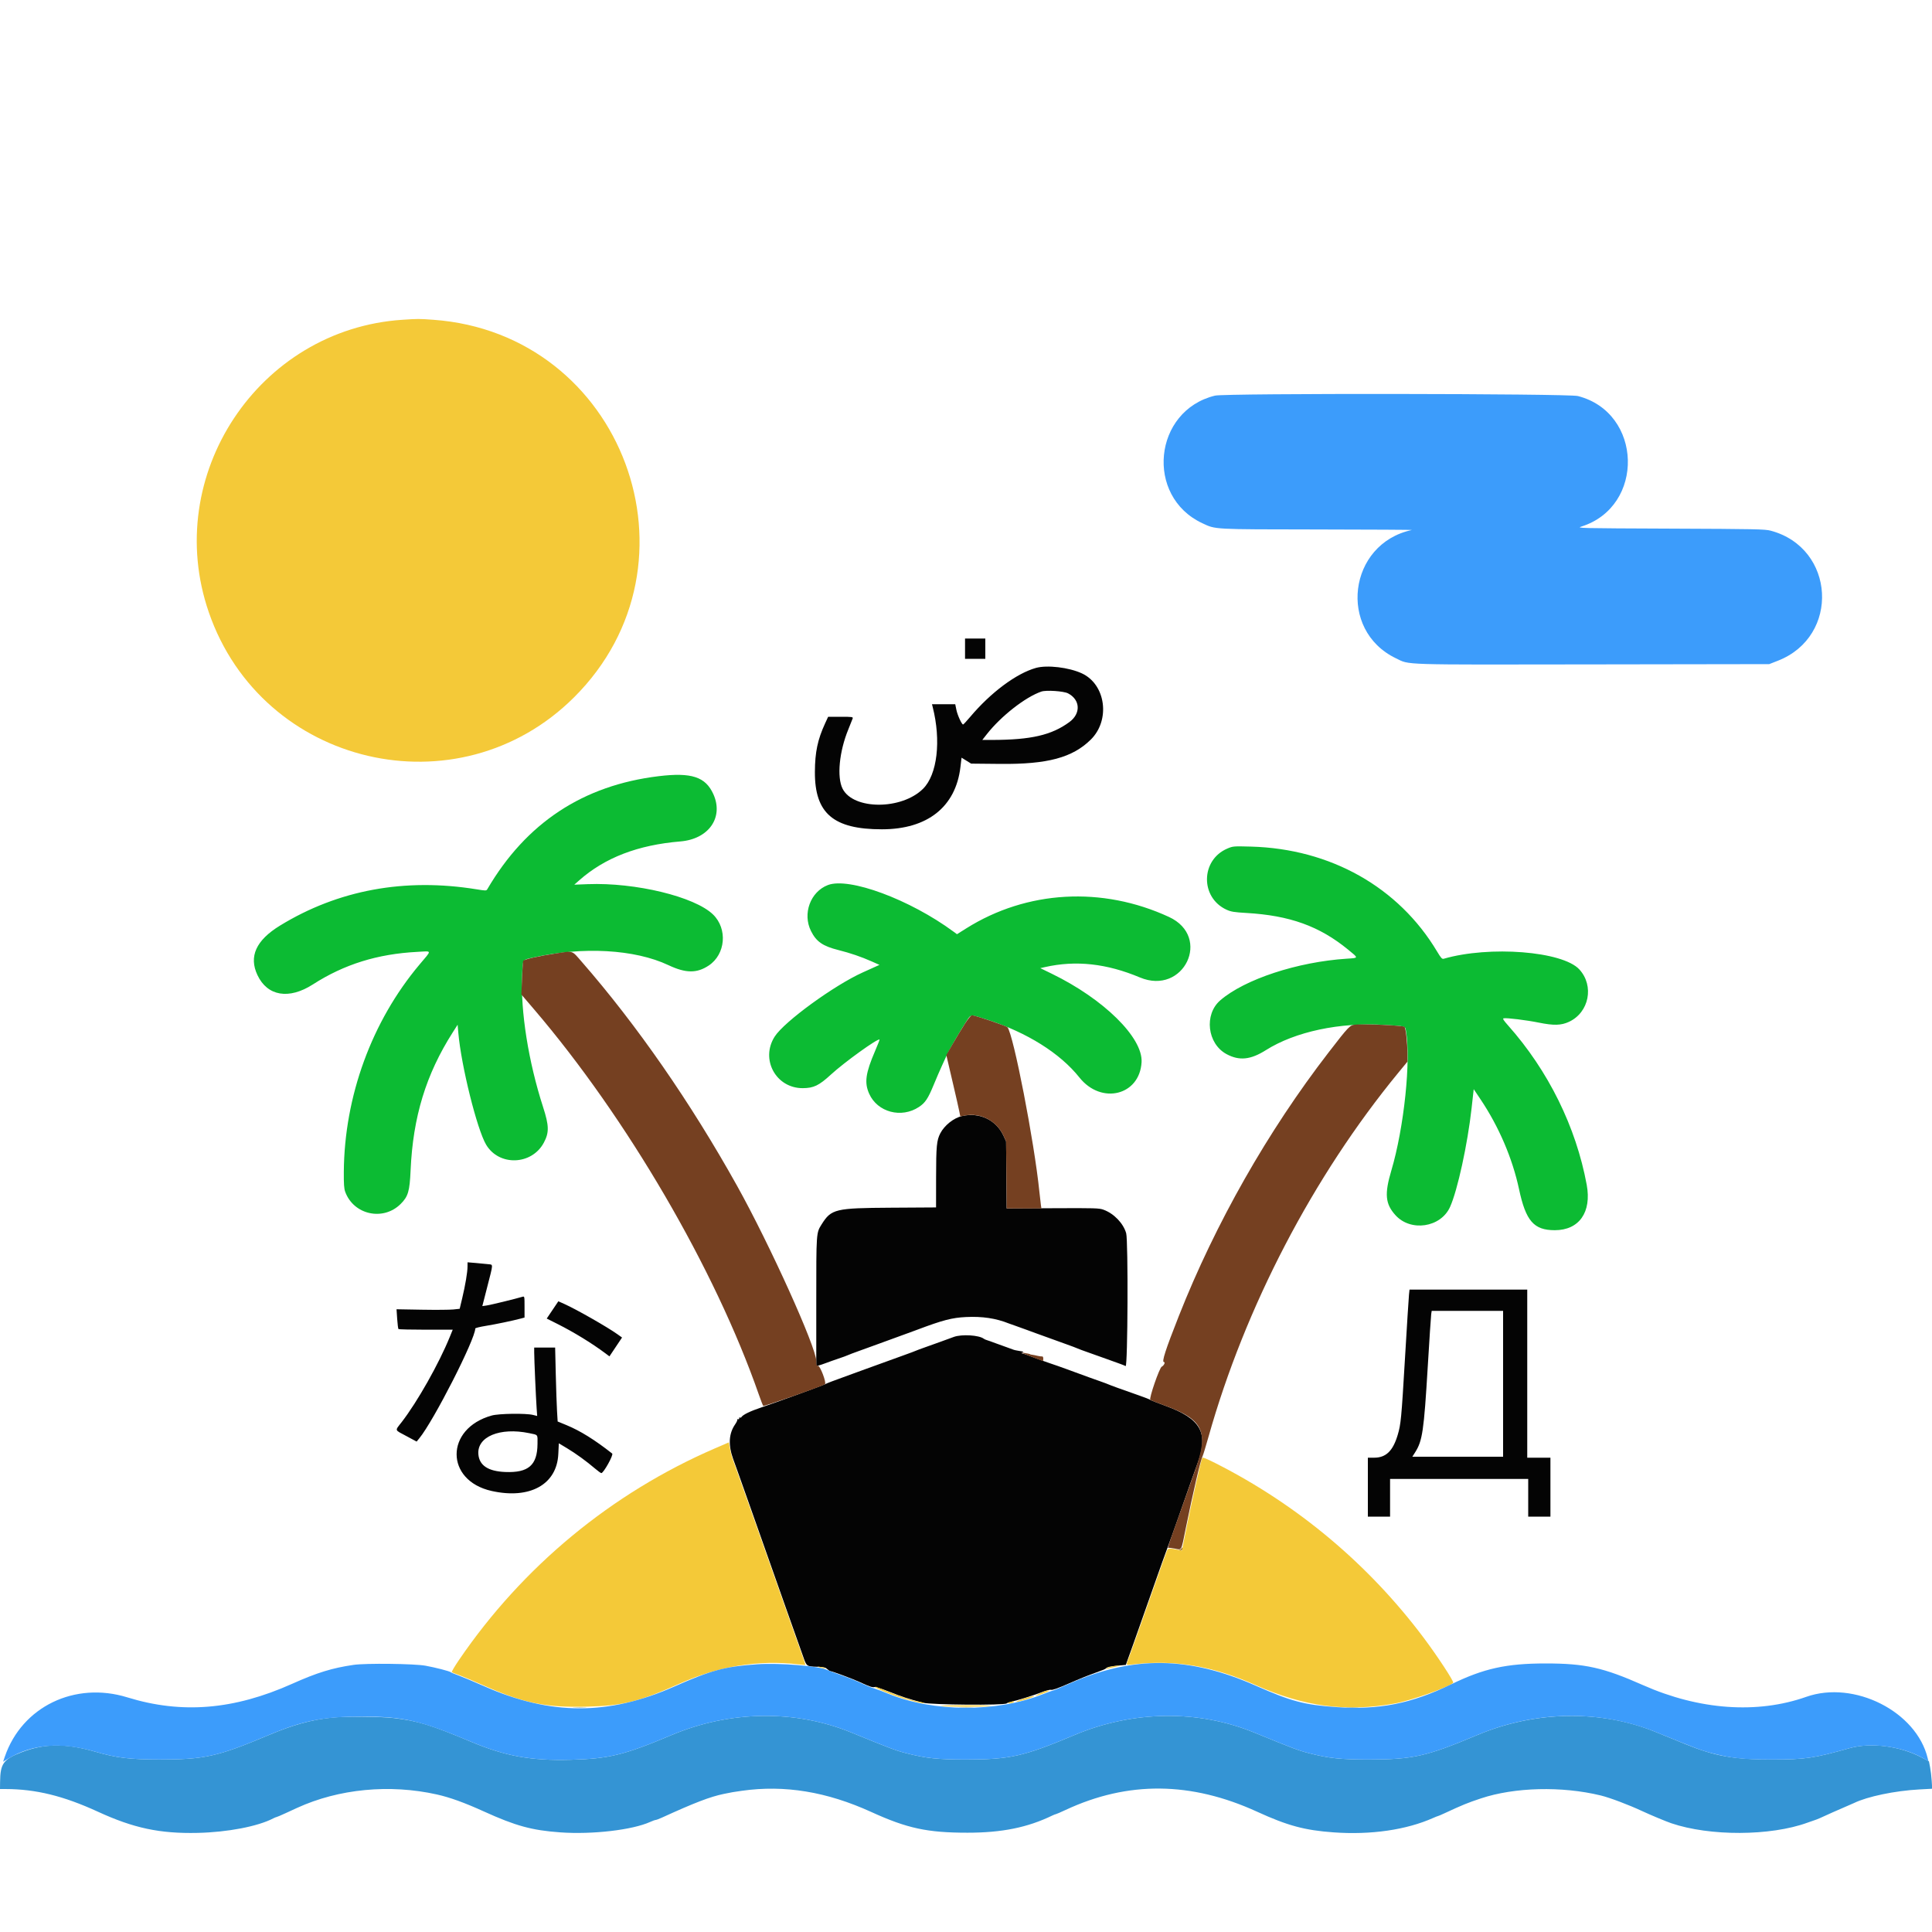 <svg id="svg" version="1.1" xmlns="http://www.w3.org/2000/svg" xmlns:xlink="http://www.w3.org/1999/xlink" width="400" height="400" viewBox="0, 0, 400,400"><g id="svgg"><path id="path0" d="M199.800 134.300 L 199.800 136.400 201.900 136.400 L 204.000 136.400 204.000 134.300 L 204.000 132.200 201.900 132.200 L 199.800 132.200 199.800 134.300 M214.461 138.292 C 210.404 139.440,205.136 143.365,200.868 148.423 C 200.136 149.290,199.476 150.000,199.401 150.000 C 199.119 150.000,198.232 148.060,198.006 146.950 L 197.772 145.800 195.364 145.800 L 192.957 145.800 193.097 146.350 C 194.881 153.343,194.057 160.380,191.112 163.304 C 186.679 167.706,176.693 167.704,174.452 163.302 C 173.237 160.913,173.753 155.574,175.641 151.000 C 176.073 149.955,176.476 148.942,176.536 148.750 C 176.638 148.429,176.432 148.400,174.053 148.400 L 171.459 148.400 170.833 149.758 C 169.283 153.122,168.737 155.711,168.715 159.800 C 168.670 168.392,172.534 171.704,182.600 171.698 C 192.018 171.693,197.860 167.066,198.845 158.834 L 199.080 156.866 200.072 157.483 L 201.064 158.100 207.082 158.159 C 216.860 158.256,222.034 156.869,225.827 153.136 C 229.932 149.094,228.950 141.721,224.000 139.420 C 221.310 138.169,216.787 137.635,214.461 138.292 M221.133 143.555 C 223.679 144.887,223.810 147.731,221.405 149.496 C 217.726 152.197,213.483 153.180,205.437 153.196 L 203.373 153.200 204.306 152.012 C 207.261 148.252,212.309 144.306,215.600 143.184 C 216.614 142.838,220.225 143.081,221.133 143.555 M199.200 231.059 C 197.467 231.454,195.534 232.987,194.675 234.648 C 193.933 236.083,193.814 237.327,193.807 243.743 L 193.800 249.985 184.350 250.043 C 172.940 250.112,172.106 250.313,170.125 253.466 C 168.983 255.284,169.000 255.037,169.000 269.477 L 169.000 282.808 169.450 282.716 C 169.697 282.666,170.395 282.434,171.000 282.202 C 171.605 281.970,172.775 281.556,173.600 281.282 C 174.425 281.008,175.280 280.696,175.500 280.589 C 175.720 280.482,176.755 280.089,177.800 279.717 C 178.845 279.345,180.555 278.725,181.600 278.340 C 185.062 277.064,187.494 276.178,188.000 276.006 C 188.275 275.913,189.130 275.599,189.900 275.309 C 195.180 273.321,197.092 272.821,199.970 272.680 C 203.377 272.512,206.184 272.933,208.900 274.020 C 209.120 274.108,209.705 274.315,210.200 274.480 C 210.695 274.645,211.730 275.018,212.500 275.308 C 213.270 275.599,214.125 275.913,214.400 276.006 C 214.675 276.099,215.755 276.489,216.800 276.873 C 217.845 277.256,219.600 277.891,220.700 278.282 C 221.800 278.674,222.880 279.080,223.100 279.186 C 223.320 279.291,224.265 279.643,225.200 279.968 C 226.135 280.293,227.800 280.886,228.900 281.287 C 230.000 281.687,231.305 282.157,231.800 282.330 C 232.295 282.503,232.857 282.728,233.050 282.830 C 233.493 283.063,233.601 256.842,233.162 255.323 C 232.570 253.271,230.641 251.263,228.500 250.470 C 227.571 250.126,226.823 250.103,217.960 250.149 L 208.419 250.199 208.360 243.249 L 208.300 236.300 207.740 235.100 C 206.229 231.864,202.796 230.239,199.200 231.059 M96.797 262.224 C 96.792 263.395,96.341 266.083,95.698 268.772 L 95.172 270.971 93.859 271.112 C 93.136 271.189,90.195 271.211,87.322 271.161 L 82.098 271.070 82.231 273.051 C 82.304 274.140,82.425 275.091,82.499 275.165 C 82.573 275.239,85.130 275.300,88.182 275.300 L 93.732 275.300 93.121 276.800 C 90.862 282.350,86.413 290.230,83.174 294.418 C 81.724 296.292,81.620 295.974,84.130 297.320 L 86.259 298.463 86.817 297.781 C 89.799 294.141,98.400 277.262,98.400 275.050 C 98.400 274.945,99.368 274.703,100.550 274.513 C 102.596 274.184,106.196 273.432,107.838 272.990 L 108.600 272.785 108.600 270.569 C 108.600 268.365,108.598 268.354,108.150 268.488 C 106.752 268.908,101.563 270.173,100.780 270.284 L 99.861 270.415 100.798 266.758 C 102.180 261.365,102.156 261.870,101.040 261.733 C 100.523 261.670,99.358 261.557,98.450 261.483 L 96.800 261.348 96.797 262.224 M291.716 268.050 C 291.655 268.627,291.285 274.500,290.894 281.100 C 290.145 293.758,290.040 294.866,289.375 297.100 C 288.391 300.404,286.946 301.800,284.510 301.800 L 283.200 301.800 283.200 307.900 L 283.200 314.000 285.500 314.000 L 287.800 314.000 287.800 310.100 L 287.800 306.200 302.100 306.200 L 316.400 306.200 316.400 310.100 L 316.400 314.000 318.700 314.000 L 321.000 314.000 321.000 307.900 L 321.000 301.800 318.600 301.800 L 316.200 301.800 316.200 284.400 L 316.200 267.000 304.014 267.000 L 291.829 267.000 291.716 268.050 M114.397 271.205 L 113.194 272.994 115.375 274.087 C 118.811 275.811,122.525 278.086,125.340 280.192 L 126.180 280.820 127.484 278.871 L 128.788 276.921 127.844 276.246 C 125.762 274.758,119.352 271.100,116.894 269.997 L 115.599 269.416 114.397 271.205 M311.200 286.500 L 311.200 301.600 301.804 301.600 L 292.409 301.600 292.998 300.672 C 294.501 298.301,294.802 296.258,295.598 283.000 C 295.938 277.335,296.262 272.407,296.317 272.050 L 296.418 271.400 303.809 271.400 L 311.200 271.400 311.200 286.500 M197.500 276.786 C 196.950 276.984,195.600 277.476,194.500 277.880 C 193.400 278.284,192.095 278.751,191.600 278.917 C 191.105 279.084,190.520 279.295,190.300 279.386 C 189.448 279.740,188.240 280.195,186.800 280.705 C 185.157 281.287,182.208 282.354,179.100 283.492 C 178.000 283.895,176.380 284.485,175.500 284.803 C 172.331 285.950,171.236 286.367,170.860 286.568 C 170.347 286.843,160.722 290.351,157.628 291.392 C 155.316 292.169,153.808 292.901,153.503 293.395 C 153.431 293.511,153.286 293.553,153.181 293.488 C 153.076 293.423,153.015 293.489,153.045 293.635 C 153.075 293.782,152.966 293.870,152.800 293.833 C 152.635 293.797,152.564 293.831,152.642 293.909 C 152.720 293.987,152.520 294.435,152.197 294.905 C 150.873 296.829,150.745 299.174,151.805 302.110 C 152.041 302.765,152.446 303.885,152.705 304.600 C 152.964 305.315,154.223 308.870,155.505 312.500 C 156.786 316.130,158.359 320.585,159.001 322.400 C 159.642 324.215,161.216 328.670,162.497 332.300 C 163.778 335.930,165.040 339.485,165.300 340.200 C 165.561 340.915,166.016 342.196,166.311 343.046 C 166.989 344.993,167.033 345.026,169.095 345.085 C 170.531 345.127,170.878 345.204,171.265 345.567 C 171.519 345.805,171.827 346.000,171.950 346.000 C 172.277 346.000,176.713 347.652,178.000 348.253 C 179.969 349.173,180.658 349.408,181.032 349.290 C 181.246 349.222,182.557 349.634,184.150 350.269 C 186.782 351.318,188.000 351.715,191.100 352.531 C 192.797 352.978,207.889 353.102,208.419 352.673 C 208.574 352.548,209.015 352.385,209.400 352.309 C 210.565 352.082,214.003 351.010,215.647 350.362 C 216.551 350.005,217.375 349.799,217.629 349.866 C 217.917 349.941,219.182 349.485,221.382 348.511 C 223.207 347.704,225.637 346.723,226.782 346.332 C 227.926 345.941,228.917 345.534,228.984 345.427 C 229.149 345.158,229.928 344.983,231.637 344.830 L 233.089 344.700 233.661 343.100 C 233.975 342.220,234.444 340.915,234.703 340.200 C 235.173 338.901,239.209 327.477,240.532 323.700 C 240.917 322.600,241.506 320.980,241.840 320.100 C 242.174 319.220,242.977 316.993,243.624 315.150 C 246.220 307.755,247.197 304.998,247.998 302.800 C 250.242 296.648,248.588 293.726,241.372 291.090 C 239.684 290.473,238.213 289.894,238.102 289.803 C 237.991 289.712,237.000 289.323,235.900 288.939 C 231.637 287.448,230.167 286.912,228.900 286.386 C 228.680 286.295,228.095 286.084,227.600 285.917 C 226.743 285.629,225.040 285.011,220.800 283.451 C 219.755 283.067,218.225 282.530,217.400 282.258 C 216.575 281.986,214.988 281.412,213.872 280.982 C 212.757 280.552,211.722 280.194,211.572 280.186 C 211.423 280.178,211.480 280.099,211.700 280.011 C 212.012 279.885,211.880 279.819,211.100 279.711 C 210.550 279.635,209.920 279.493,209.700 279.396 C 209.480 279.299,208.895 279.085,208.400 278.920 C 207.905 278.755,206.870 278.381,206.100 278.090 C 205.330 277.798,204.520 277.511,204.300 277.451 C 204.080 277.391,203.798 277.263,203.674 277.166 C 202.715 276.421,199.134 276.201,197.500 276.786 M110.601 280.050 C 110.603 281.399,110.953 289.402,111.103 291.531 L 111.218 293.161 110.359 292.948 C 108.854 292.575,103.297 292.654,101.800 293.071 C 92.124 295.762,92.114 306.531,101.785 308.689 C 109.691 310.454,115.289 307.360,115.592 301.059 L 115.700 298.818 117.400 299.841 C 119.240 300.949,121.427 302.537,123.189 304.045 C 123.800 304.568,124.390 304.994,124.500 304.992 C 124.969 304.981,127.069 301.195,126.747 300.941 C 123.155 298.112,120.120 296.223,117.300 295.063 L 115.456 294.305 115.325 292.102 C 115.254 290.891,115.137 287.447,115.065 284.450 L 114.936 279.000 112.768 279.000 L 110.600 279.000 110.601 280.050 M109.558 296.718 C 111.458 297.110,111.303 296.907,111.284 298.968 C 111.244 303.360,109.396 304.958,104.591 304.760 C 101.062 304.615,99.233 303.404,99.041 301.087 C 98.739 297.450,103.505 295.470,109.558 296.718 " stroke="none" fill="#040404" fill-rule="evenodd"></path><path id="path1" d="M68.621 355.629 C 64.421 356.068,60.659 357.110,55.638 359.226 C 45.063 363.681,42.290 364.301,33.000 364.286 C 26.768 364.276,24.181 363.961,19.700 362.665 C 13.655 360.917,9.212 360.948,4.497 362.772 C 0.689 364.246,0.060 365.114,0.016 368.950 L 0.000 370.400 1.150 370.402 C 7.425 370.413,13.147 371.820,20.300 375.108 C 27.678 378.501,33.099 379.652,40.900 379.481 C 47.110 379.344,53.385 378.141,56.580 376.474 C 56.866 376.325,57.166 376.202,57.246 376.201 C 57.327 376.201,58.182 375.836,59.146 375.391 C 60.111 374.946,61.170 374.459,61.500 374.308 C 70.137 370.354,80.671 369.342,90.449 371.525 C 93.147 372.128,96.172 373.221,100.200 375.051 C 106.764 378.032,110.121 378.951,116.000 379.372 C 122.622 379.846,130.937 378.879,134.625 377.206 C 135.106 376.987,135.610 376.807,135.745 376.804 C 135.879 376.802,136.464 376.583,137.045 376.318 C 143.872 373.202,147.023 371.996,149.862 371.409 C 151.538 371.063,151.815 371.015,153.600 370.763 C 162.438 369.515,171.158 370.945,180.400 375.157 C 187.837 378.546,191.993 379.441,200.300 379.442 C 207.432 379.444,212.734 378.370,217.881 375.881 C 218.200 375.726,218.527 375.600,218.608 375.600 C 218.689 375.600,219.597 375.207,220.627 374.727 C 233.536 368.706,246.585 368.830,260.287 375.104 C 266.578 377.985,270.120 378.941,276.100 379.371 C 283.829 379.928,291.171 378.864,296.748 376.378 C 297.214 376.170,297.645 376.000,297.706 376.000 C 297.767 376.000,298.375 375.741,299.058 375.424 C 302.864 373.659,303.792 373.280,306.600 372.343 C 313.573 370.016,323.349 369.773,331.400 371.728 C 333.296 372.188,337.194 373.660,340.063 374.998 C 341.740 375.780,344.959 377.123,346.027 377.485 C 354.012 380.196,366.553 380.146,374.183 377.375 C 374.797 377.151,375.525 376.898,375.800 376.811 C 376.277 376.660,376.764 376.448,379.506 375.194 C 380.169 374.891,381.294 374.400,382.006 374.104 C 382.718 373.808,383.542 373.448,383.838 373.304 C 386.638 371.943,392.336 370.756,397.370 370.485 L 400.040 370.341 399.940 368.721 C 399.885 367.829,399.733 366.551,399.604 365.880 L 399.368 364.660 397.834 363.850 C 393.338 361.478,387.310 360.710,382.900 361.949 C 375.434 364.047,373.757 364.290,366.800 364.290 C 358.944 364.290,355.049 363.592,348.900 361.081 C 347.140 360.362,344.370 359.232,342.745 358.570 C 331.387 353.945,317.798 354.187,305.838 359.226 C 295.338 363.649,292.497 364.290,283.400 364.290 C 277.510 364.290,275.138 364.040,271.021 362.982 C 268.835 362.420,267.695 361.990,259.664 358.701 C 248.032 353.938,234.536 354.128,222.438 359.226 C 211.938 363.649,209.097 364.290,200.000 364.290 C 194.110 364.290,191.738 364.040,187.621 362.982 C 185.435 362.420,184.295 361.990,176.264 358.701 C 164.632 353.938,151.136 354.128,139.038 359.226 C 129.198 363.371,126.076 364.135,118.100 364.346 C 109.944 364.562,104.585 363.585,97.464 360.586 C 89.352 357.169,86.451 356.279,81.579 355.712 C 78.654 355.372,71.518 355.326,68.621 355.629 " stroke="none" fill="#3494d4" fill-rule="evenodd"></path><path id="path2" d="M136.352 160.703 C 120.712 162.597,108.930 170.370,100.894 184.098 C 100.699 184.432,100.582 184.433,98.694 184.127 C 83.806 181.710,70.017 184.253,57.961 191.640 C 53.005 194.677,51.480 198.035,53.306 201.893 C 55.367 206.252,59.827 206.996,64.786 203.810 C 71.260 199.651,78.161 197.500,86.396 197.075 C 89.535 196.912,89.478 196.583,86.850 199.707 C 76.968 211.456,71.300 226.977,71.184 242.603 C 71.165 245.141,71.232 246.096,71.472 246.752 C 73.222 251.533,79.353 252.866,82.969 249.251 C 84.504 247.715,84.817 246.649,85.010 242.300 C 85.502 231.234,88.194 222.429,93.746 213.726 L 94.745 212.160 94.890 213.830 C 95.480 220.639,98.772 233.869,100.658 237.015 C 103.345 241.497,110.108 241.245,112.600 236.570 C 113.719 234.470,113.688 233.071,112.438 229.200 C 109.405 219.815,107.747 209.364,108.104 201.881 C 108.266 198.482,108.082 198.773,110.400 198.249 C 120.656 195.934,131.423 196.538,138.381 199.820 C 141.982 201.518,144.268 201.541,146.734 199.904 C 150.226 197.585,150.676 192.311,147.635 189.343 C 143.852 185.652,131.570 182.675,121.700 183.055 L 118.900 183.163 119.900 182.280 C 125.236 177.568,132.062 174.941,140.867 174.210 C 146.734 173.724,149.862 169.253,147.702 164.440 C 146.082 160.831,143.183 159.877,136.352 160.703 M254.118 175.680 C 248.568 178.033,248.460 185.835,253.942 188.345 C 254.868 188.769,255.488 188.870,258.066 189.020 C 267.019 189.538,273.164 191.749,279.077 196.581 C 281.326 198.419,281.337 198.324,278.852 198.485 C 268.641 199.148,257.734 202.733,252.658 207.094 C 249.248 210.023,249.946 216.091,253.939 218.242 C 256.574 219.661,258.916 219.426,262.088 217.422 C 268.149 213.595,277.363 211.634,286.658 212.193 C 291.070 212.459,290.916 212.418,291.081 213.362 C 292.156 219.517,290.702 233.453,288.056 242.361 C 286.616 247.207,286.807 249.257,288.915 251.590 C 292.072 255.084,298.284 254.155,300.212 249.900 C 301.760 246.482,303.847 236.916,304.682 229.400 L 305.116 225.500 306.525 227.600 C 310.322 233.258,313.134 239.819,314.498 246.200 C 315.909 252.805,317.561 254.700,321.904 254.700 C 326.943 254.700,329.560 250.978,328.513 245.300 C 326.302 233.311,320.558 221.671,312.227 212.300 C 311.267 211.219,311.060 210.884,311.323 210.829 C 311.938 210.701,316.053 211.207,318.600 211.724 C 321.673 212.348,323.218 212.308,324.830 211.563 C 329.015 209.629,330.110 204.097,326.979 200.701 C 323.509 196.936,308.387 195.751,298.900 198.502 C 298.568 198.598,298.336 198.343,297.538 197.006 C 289.576 183.678,275.470 175.725,259.000 175.279 C 255.388 175.182,255.272 175.191,254.118 175.680 M171.402 183.242 C 167.781 184.632,166.114 189.176,167.909 192.763 C 169.008 194.960,170.333 195.879,173.589 196.700 C 176.073 197.326,178.316 198.093,180.492 199.060 L 182.085 199.768 180.942 200.284 C 180.314 200.568,179.283 201.033,178.650 201.318 C 172.697 204.001,162.384 211.508,160.397 214.605 C 157.378 219.309,160.648 225.320,166.210 225.291 C 168.467 225.279,169.556 224.753,172.040 222.474 C 174.844 219.901,181.780 214.910,182.100 215.234 C 182.136 215.271,181.726 216.320,181.189 217.567 C 179.204 222.178,178.929 224.144,179.948 226.435 C 181.658 230.278,186.615 231.599,190.261 229.184 C 191.556 228.326,192.130 227.466,193.305 224.622 C 193.877 223.235,194.638 221.470,194.996 220.700 C 195.353 219.930,195.846 218.850,196.091 218.300 C 196.541 217.291,198.942 213.186,200.212 211.254 C 201.047 209.984,200.905 209.989,204.394 211.112 C 212.639 213.767,219.481 218.058,223.483 223.085 C 228.014 228.776,235.975 226.806,236.352 219.900 C 236.629 214.814,228.506 206.822,217.741 201.591 L 215.382 200.444 216.341 200.227 C 222.733 198.781,229.107 199.475,236.000 202.369 C 245.081 206.180,250.957 193.975,242.028 189.847 C 228.178 183.445,212.596 184.326,200.035 192.221 L 198.133 193.416 197.416 192.888 C 188.376 186.226,175.789 181.558,171.402 183.242 " stroke="none" fill="#0cbb33" fill-rule="evenodd"></path><path id="path3" d="M83.300 66.207 C 53.508 68.185,33.471 98.461,43.228 126.758 C 54.247 158.713,94.883 168.200,118.820 144.405 C 146.739 116.652,129.006 69.031,89.700 66.205 C 86.686 65.988,86.603 65.988,83.300 66.207 M148.000 299.878 C 126.593 309.142,108.205 324.348,95.022 343.688 C 94.127 345.001,93.464 346.134,93.548 346.205 C 93.631 346.277,94.285 346.541,95.000 346.791 C 95.715 347.042,98.010 348.008,100.100 348.937 C 108.373 352.615,113.039 353.572,121.600 353.343 C 129.019 353.146,132.349 352.309,140.900 348.494 C 148.846 344.949,157.057 343.632,165.300 344.582 C 166.070 344.670,166.722 344.727,166.748 344.707 C 166.791 344.675,166.046 342.528,164.699 338.800 C 164.441 338.085,163.915 336.600,163.530 335.500 C 162.203 331.702,158.172 320.296,157.699 319.000 C 157.438 318.285,156.178 314.730,154.898 311.100 C 153.618 307.470,152.387 304.005,152.163 303.400 C 151.499 301.608,151.369 301.163,151.129 299.862 L 150.900 298.623 148.000 299.878 M248.896 301.842 C 248.620 302.574,246.717 311.021,245.775 315.694 L 244.700 321.028 244.100 320.906 C 242.155 320.511,241.824 320.526,241.622 321.024 C 241.353 321.685,240.715 323.476,238.600 329.500 C 237.596 332.360,236.562 335.285,236.302 336.000 C 236.042 336.715,235.500 338.245,235.098 339.400 C 234.696 340.555,234.100 342.208,233.773 343.072 C 233.068 344.934,232.974 344.781,234.700 344.582 C 243.288 343.593,251.126 344.929,260.025 348.898 C 270.025 353.359,278.710 354.501,288.800 352.684 C 292.091 352.091,299.984 349.296,300.871 348.409 C 301.088 348.192,297.618 342.898,294.769 339.100 C 283.351 323.881,268.724 311.601,251.747 302.981 C 249.804 301.995,248.965 301.659,248.896 301.842 M230.214 345.018 C 229.727 345.113,229.232 345.289,229.114 345.408 C 228.961 345.562,228.988 345.590,229.206 345.507 C 229.374 345.443,230.139 345.267,230.906 345.114 C 231.673 344.962,232.030 344.839,231.700 344.841 C 231.370 344.842,230.701 344.922,230.214 345.018 M169.300 345.088 C 169.818 345.317,171.045 345.566,170.883 345.409 C 170.782 345.311,170.340 345.179,169.900 345.115 C 169.460 345.052,169.190 345.039,169.300 345.088 M181.200 349.287 C 181.200 349.487,183.612 350.523,185.899 351.304 C 188.096 352.055,191.464 352.865,191.302 352.603 C 191.249 352.517,190.776 352.382,190.252 352.304 C 188.634 352.062,186.384 351.283,181.450 349.260 C 181.313 349.203,181.200 349.216,181.200 349.287 M216.400 350.139 C 215.451 350.480,214.352 351.018,214.435 351.102 C 214.523 351.189,216.980 350.275,217.183 350.080 C 217.299 349.969,216.763 350.009,216.400 350.139 M212.265 351.583 C 210.669 352.088,209.708 352.581,210.900 352.283 C 212.536 351.874,214.275 351.272,214.099 351.175 C 213.989 351.115,213.164 351.299,212.265 351.583 M209.300 352.343 C 208.629 352.504,208.548 352.738,209.196 352.643 C 209.531 352.594,209.854 352.474,209.914 352.377 C 210.029 352.191,209.950 352.186,209.300 352.343 M195.000 353.207 C 195.715 353.287,197.965 353.353,200.000 353.353 C 202.035 353.353,204.285 353.287,205.000 353.207 C 205.764 353.121,203.704 353.061,200.000 353.061 C 196.296 353.061,194.236 353.121,195.000 353.207 " stroke="none" fill="#f4c938" fill-rule="evenodd"></path><path id="path4" d="M251.562 81.909 C 238.784 85.008,237.016 102.774,248.934 108.329 C 251.743 109.638,250.875 109.591,272.800 109.620 C 283.745 109.635,292.520 109.685,292.300 109.732 C 279.121 112.550,276.903 130.489,289.016 136.294 C 291.949 137.700,289.301 137.618,329.800 137.556 L 366.300 137.500 368.100 136.795 C 381.019 131.738,379.999 113.436,366.600 109.871 C 365.420 109.557,363.493 109.518,345.800 109.446 C 326.908 109.370,326.334 109.357,327.406 109.019 C 340.619 104.853,340.096 85.426,326.678 81.994 C 324.658 81.478,253.673 81.397,251.562 81.909 M73.200 344.695 C 68.772 345.341,65.644 346.305,60.500 348.608 C 48.440 354.009,37.634 354.899,26.360 351.420 C 15.485 348.064,4.563 353.345,1.008 363.677 L 0.640 364.747 1.759 364.073 C 6.724 361.083,12.629 360.620,19.700 362.665 C 24.181 363.961,26.768 364.276,33.000 364.286 C 42.290 364.301,45.063 363.681,55.638 359.226 C 62.720 356.242,66.975 355.400,74.971 355.400 C 83.528 355.401,87.118 356.229,97.464 360.586 C 104.585 363.585,109.944 364.562,118.100 364.346 C 126.076 364.135,129.198 363.371,139.038 359.226 C 151.136 354.128,164.632 353.938,176.264 358.701 C 184.295 361.990,185.435 362.420,187.621 362.982 C 191.738 364.040,194.110 364.290,200.000 364.290 C 209.097 364.290,211.938 363.649,222.438 359.226 C 234.536 354.128,248.032 353.938,259.664 358.701 C 267.695 361.990,268.835 362.420,271.021 362.982 C 275.138 364.040,277.510 364.290,283.400 364.290 C 292.497 364.290,295.338 363.649,305.838 359.226 C 317.936 354.128,331.432 353.938,343.064 358.701 C 351.095 361.990,352.235 362.420,354.421 362.982 C 358.538 364.040,360.910 364.290,366.800 364.290 C 373.757 364.290,375.434 364.047,382.900 361.949 C 387.317 360.708,393.624 361.528,397.948 363.904 L 399.248 364.619 399.116 364.059 C 396.821 354.363,383.884 347.810,373.955 351.316 C 363.812 354.897,351.798 354.038,340.200 348.901 C 331.927 345.236,328.175 344.400,320.000 344.400 C 311.898 344.400,307.199 345.436,300.500 348.699 C 292.242 352.722,285.518 354.057,276.650 353.437 C 270.048 352.974,267.329 352.252,260.000 349.009 C 246.197 342.902,234.587 342.754,221.559 348.521 C 219.721 349.334,218.133 350.000,218.030 350.000 C 217.927 350.000,216.926 350.363,215.805 350.808 C 206.371 354.547,193.252 354.497,183.943 350.686 C 182.709 350.181,181.430 349.695,181.100 349.606 C 180.427 349.425,179.468 349.031,177.700 348.210 C 177.040 347.903,175.420 347.273,174.100 346.809 C 172.780 346.345,171.547 345.885,171.360 345.787 C 169.748 344.943,161.381 344.250,156.728 344.574 C 150.083 345.038,147.255 345.799,139.600 349.187 C 125.982 355.214,113.975 355.194,100.244 349.120 C 98.123 348.182,95.741 347.181,94.951 346.896 C 94.161 346.611,93.421 346.300,93.307 346.206 C 93.040 345.984,90.152 345.241,88.100 344.867 C 85.773 344.442,75.729 344.326,73.200 344.695 " stroke="none" fill="#3c9cfb" fill-rule="evenodd"></path><path id="path5" d="M115.000 197.412 C 111.511 197.938,108.426 198.643,108.312 198.942 C 108.259 199.080,108.154 200.702,108.079 202.547 L 107.944 205.900 110.510 208.900 C 129.741 231.380,148.054 262.748,157.097 288.700 C 157.519 289.910,157.934 290.980,158.019 291.077 C 158.150 291.227,170.067 287.053,170.796 286.602 C 171.183 286.363,169.790 282.682,169.342 282.759 C 169.056 282.808,169.000 282.649,169.000 281.784 C 169.000 278.952,159.365 257.639,152.597 245.500 C 142.989 228.268,131.875 212.238,120.444 199.129 C 118.321 196.694,118.788 196.841,115.000 197.412 M199.776 211.951 C 199.157 212.913,198.038 214.764,197.289 216.064 L 195.927 218.428 196.142 219.364 C 196.260 219.879,196.810 222.235,197.365 224.600 C 197.920 226.965,198.473 229.405,198.595 230.023 L 198.817 231.145 199.758 230.960 C 202.999 230.321,206.311 232.039,207.740 235.100 L 208.300 236.300 208.360 243.250 L 208.419 250.200 212.019 250.200 L 215.618 250.200 215.515 249.550 C 215.459 249.193,215.312 247.910,215.189 246.700 C 214.143 236.402,209.829 214.181,208.585 212.682 C 208.357 212.407,201.833 210.199,201.254 210.201 C 201.029 210.202,200.491 210.837,199.776 211.951 M280.659 212.134 C 279.478 212.232,279.301 212.414,275.066 217.900 C 262.481 234.200,251.632 253.299,244.051 272.500 C 241.307 279.449,240.483 282.000,240.981 282.000 C 241.325 282.000,240.965 282.752,240.526 282.952 C 240.052 283.168,237.856 289.541,238.155 289.831 C 238.235 289.909,239.682 290.476,241.370 291.091 C 249.143 293.925,250.294 296.450,247.437 304.400 C 246.666 306.545,245.480 309.875,244.802 311.800 C 244.124 313.725,243.141 316.489,242.617 317.942 C 242.093 319.395,241.738 320.538,241.830 320.482 C 241.921 320.425,242.539 320.486,243.204 320.617 C 244.728 320.917,244.512 321.315,245.512 316.356 C 246.976 309.097,248.597 302.163,248.999 301.438 C 249.102 301.252,249.643 299.480,250.200 297.500 C 257.778 270.582,271.891 243.518,289.542 222.054 L 291.400 219.795 291.397 218.147 C 291.392 215.892,291.042 212.750,290.778 212.586 C 290.318 212.302,282.718 211.962,280.659 212.134 M211.600 280.122 C 213.152 280.749,215.858 281.800,215.921 281.800 C 215.964 281.800,216.000 281.571,216.000 281.291 C 216.000 280.993,215.897 280.802,215.750 280.829 C 215.613 280.855,215.185 280.799,214.800 280.706 C 214.415 280.612,213.920 280.513,213.700 280.485 C 213.480 280.456,213.300 280.419,213.300 280.401 C 213.300 280.338,212.688 280.196,212.000 280.099 C 211.615 280.045,211.435 280.055,211.600 280.122 " stroke="none" fill="#754021" fill-rule="evenodd"></path><path id="path6" d="" stroke="none" fill="#aeb885" fill-rule="evenodd"></path><path id="path7" d="M118.850 353.548 C 119.483 353.587,120.517 353.587,121.150 353.548 C 121.783 353.508,121.265 353.476,120.000 353.476 C 118.735 353.476,118.218 353.508,118.850 353.548 M198.850 353.548 C 199.483 353.587,200.518 353.587,201.150 353.548 C 201.783 353.508,201.265 353.476,200.000 353.476 C 198.735 353.476,198.218 353.508,198.850 353.548 M278.950 353.547 C 279.528 353.588,280.473 353.588,281.050 353.547 C 281.627 353.507,281.155 353.474,280.000 353.474 C 278.845 353.474,278.373 353.507,278.950 353.547 " stroke="none" fill="#9cb4a4" fill-rule="evenodd"></path><path id="path8" d="M244.600 320.585 C 244.600 320.687,244.443 320.812,244.250 320.862 C 243.987 320.931,244.011 320.959,244.350 320.977 C 244.627 320.991,244.800 320.885,244.800 320.700 C 244.800 320.535,244.755 320.400,244.700 320.400 C 244.645 320.400,244.600 320.483,244.600 320.585 " stroke="none" fill="#9c6c24" fill-rule="evenodd"></path></g></svg>